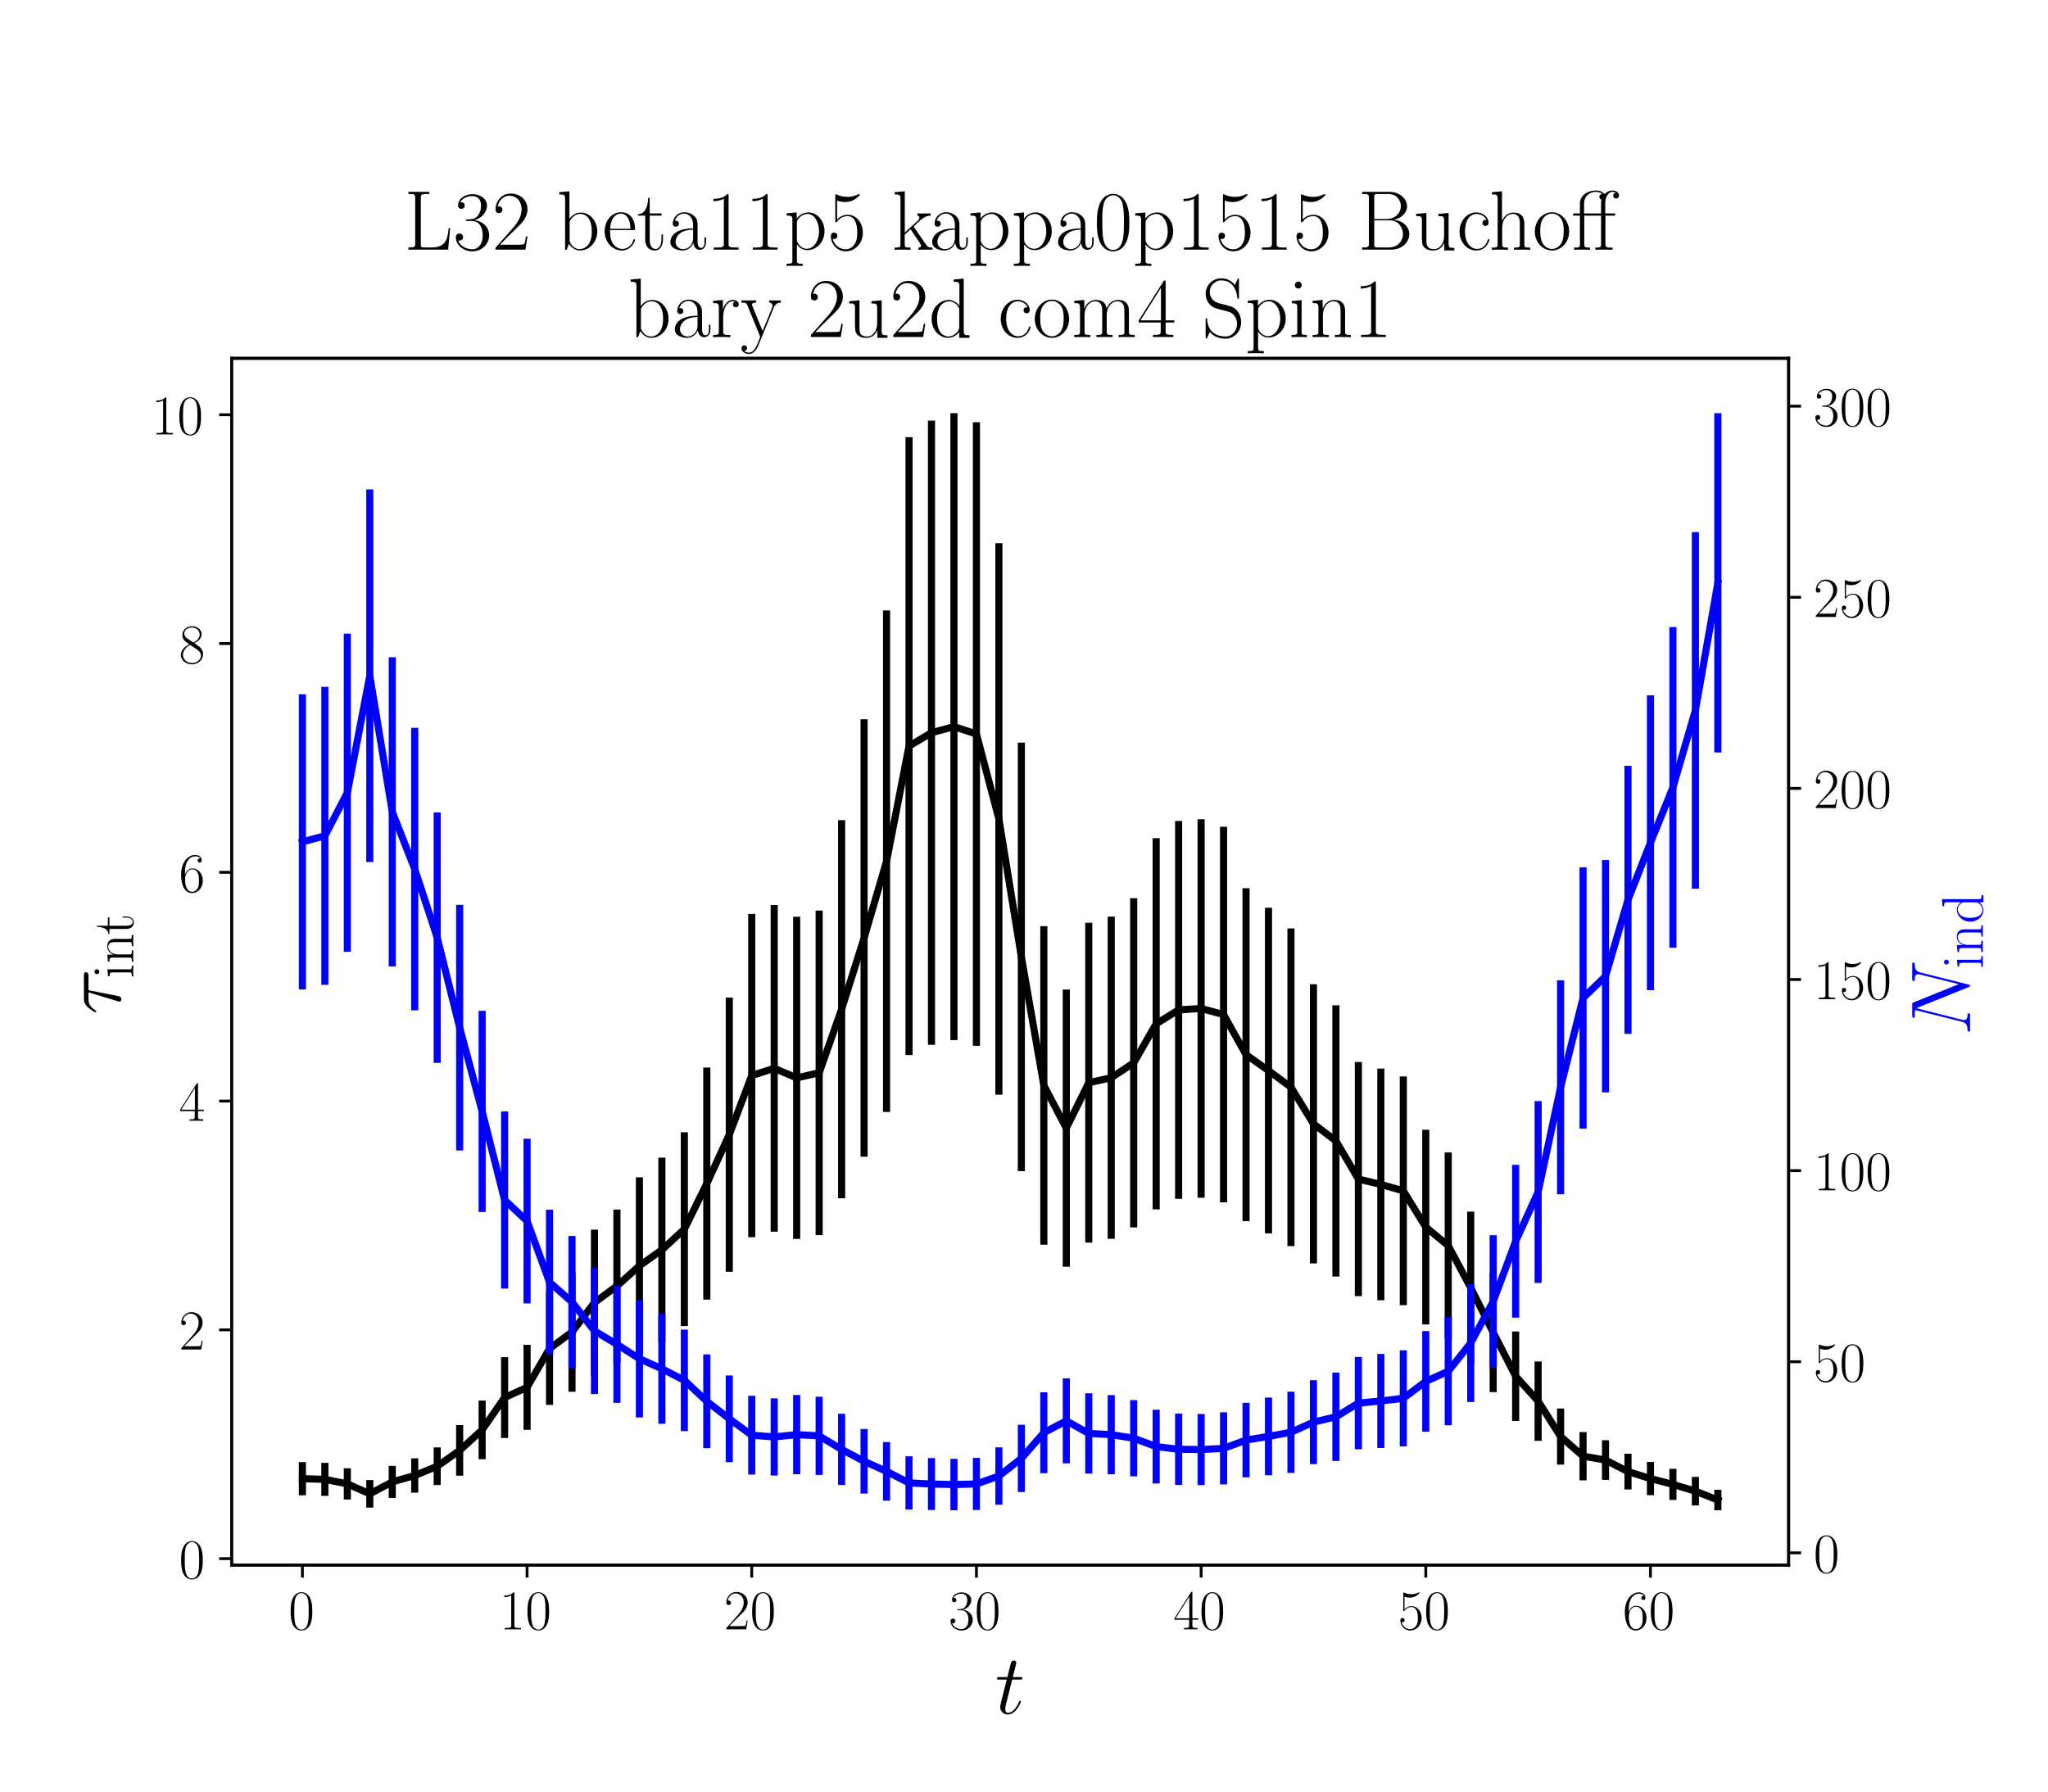 <?xml version="1.0" encoding="utf-8" standalone="no"?>
<!DOCTYPE svg PUBLIC "-//W3C//DTD SVG 1.1//EN"
  "http://www.w3.org/Graphics/SVG/1.1/DTD/svg11.dtd">
<!-- Created with matplotlib (https://matplotlib.org/) -->
<svg height="504pt" version="1.1" viewBox="0 0 576 504" width="576pt" xmlns="http://www.w3.org/2000/svg" xmlns:xlink="http://www.w3.org/1999/xlink">
 <defs>
  <style type="text/css">*{stroke-linecap:butt;stroke-linejoin:round;}</style>
 </defs>
 <g id="figure_1">
  <g id="patch_1">
   <path d="M 0 504 
L 576 504 
L 576 0 
L 0 0 
z
" style="fill:#ffffff;"/>
  </g>
  <g id="axes_1">
   <g id="patch_2">
    <path d="M 65.143 440.296 
L 503.053 440.296 
L 503.053 100.8 
L 65.143 100.8 
z
" style="fill:#ffffff;"/>
   </g>
   <g id="matplotlib.axis_1">
    <g id="xtick_1">
     <g id="line2d_1">
      <defs>
       <path d="M 0 0 
L 0 3.5 
" id="m084f9795d1" style="stroke:#000000;stroke-width:0.8;"/>
      </defs>
      <g>
       <use style="stroke:#000000;stroke-width:0.8;" x="85.048" xlink:href="#m084f9795d1" y="440.296"/>
      </g>
     </g>
     <g id="text_1">
      <!-- $\mathdefault{0}$ -->
      <g transform="translate(81.146 458.365)scale(0.16 -0.16)">
       <defs>
        <path d="M 42 31.641 
C 42 37.75 41.906 48.125 37.703 56.109 
C 34 63.109 28.094 65.594 22.906 65.594 
C 18.094 65.594 12 63.406 8.203 56.203 
C 4.203 48.719 3.797 39.438 3.797 31.641 
C 3.797 25.953 3.906 17.281 7 9.672 
C 11.297 -0.609 19 -2 22.906 -2 
C 27.5 -2 34.5 -0.109 38.594 9.375 
C 41.594 16.281 42 24.359 42 31.641 
z
M 22.906 -0.406 
C 16.5 -0.406 12.703 5.078 11.297 12.688 
C 10.203 18.562 10.203 27.156 10.203 32.75 
C 10.203 40.438 10.203 46.828 11.5 52.922 
C 13.406 61.391 19 64 22.906 64 
C 27 64 32.297 61.297 34.203 53.125 
C 35.5 47.438 35.594 40.734 35.594 32.75 
C 35.594 26.25 35.594 18.266 34.406 12.375 
C 32.297 1.484 26.406 -0.406 22.906 -0.406 
z
" id="CMR17-48"/>
       </defs>
       <use transform="scale(0.996)" xlink:href="#CMR17-48"/>
      </g>
     </g>
    </g>
    <g id="xtick_2">
     <g id="line2d_2">
      <g>
       <use style="stroke:#000000;stroke-width:0.8;" x="148.239" xlink:href="#m084f9795d1" y="440.296"/>
      </g>
     </g>
     <g id="text_2">
      <!-- $\mathdefault{10}$ -->
      <g transform="translate(140.435 458.365)scale(0.16 -0.16)">
       <defs>
        <path d="M 26.594 63.406 
C 26.594 65.5 26.5 65.5 25.094 65.5 
C 21.203 61.188 15.297 59.797 9.703 59.797 
C 9.406 59.797 8.906 59.797 8.797 59.5 
C 8.703 59.297 8.703 59.094 8.703 57 
C 11.797 57 17 57.594 21 59.984 
L 21 7.203 
C 21 3.688 20.797 2.5 12.203 2.5 
L 9.203 2.5 
L 9.203 0 
C 14 0 19 0 23.797 0 
C 28.594 0 33.594 0 38.406 0 
L 38.406 2.5 
L 35.406 2.5 
C 26.797 2.5 26.594 3.594 26.594 7.156 
z
" id="CMR17-49"/>
       </defs>
       <use transform="scale(0.996)" xlink:href="#CMR17-49"/>
       <use transform="translate(45.69 0)scale(0.996)" xlink:href="#CMR17-48"/>
      </g>
     </g>
    </g>
    <g id="xtick_3">
     <g id="line2d_3">
      <g>
       <use style="stroke:#000000;stroke-width:0.8;" x="211.429" xlink:href="#m084f9795d1" y="440.296"/>
      </g>
     </g>
     <g id="text_3">
      <!-- $\mathdefault{20}$ -->
      <g transform="translate(203.625 458.365)scale(0.16 -0.16)">
       <defs>
        <path d="M 41.703 15.453 
L 39.906 15.453 
C 38.906 8.375 38.094 7.172 37.703 6.562 
C 37.203 5.766 30 5.766 28.594 5.766 
L 9.406 5.766 
C 13 9.672 20 16.75 28.5 24.953 
C 34.594 30.734 41.703 37.531 41.703 47.422 
C 41.703 59.219 32.297 66 21.797 66 
C 10.797 66 4.094 56.312 4.094 47.344 
C 4.094 43.438 7 42.938 8.203 42.938 
C 9.203 42.938 12.203 43.547 12.203 47.031 
C 12.203 50.109 9.594 51 8.203 51 
C 7.594 51 7 50.906 6.594 50.703 
C 8.5 59.219 14.297 63.406 20.406 63.406 
C 29.094 63.406 34.797 56.516 34.797 47.422 
C 34.797 38.734 29.703 31.25 24 24.75 
L 4.094 2.281 
L 4.094 0 
L 39.297 0 
z
" id="CMR17-50"/>
       </defs>
       <use transform="scale(0.996)" xlink:href="#CMR17-50"/>
       <use transform="translate(45.69 0)scale(0.996)" xlink:href="#CMR17-48"/>
      </g>
     </g>
    </g>
    <g id="xtick_4">
     <g id="line2d_4">
      <g>
       <use style="stroke:#000000;stroke-width:0.8;" x="274.619" xlink:href="#m084f9795d1" y="440.296"/>
      </g>
     </g>
     <g id="text_4">
      <!-- $\mathdefault{30}$ -->
      <g transform="translate(266.815 458.365)scale(0.16 -0.16)">
       <defs>
        <path d="M 22.094 33.703 
C 31 33.703 34.906 25.969 34.906 17.031 
C 34.906 5 28.5 0.391 22.703 0.391 
C 17.406 0.391 8.797 3.031 6.094 10.828 
C 6.594 10.625 7.094 10.625 7.594 10.625 
C 10 10.625 11.797 12.219 11.797 14.812 
C 11.797 17.703 9.594 19 7.594 19 
C 5.906 19 3.297 18.203 3.297 14.469 
C 3.297 5.234 12.297 -2 22.906 -2 
C 34 -2 42.5 6.719 42.5 16.953 
C 42.5 26.672 34.5 33.703 25 34.797 
C 32.594 36.375 39.906 43.062 39.906 52.016 
C 39.906 59.688 32 65.297 23 65.297 
C 13.906 65.297 5.906 59.828 5.906 52.016 
C 5.906 48.594 8.5 48 9.797 48 
C 11.906 48 13.703 49.297 13.703 51.891 
C 13.703 54.469 11.906 55.766 9.797 55.766 
C 9.406 55.766 8.906 55.766 8.5 55.578 
C 11.406 61.859 19.297 63 22.797 63 
C 26.297 63 32.906 61.328 32.906 51.875 
C 32.906 49.109 32.5 44.188 29.094 39.844 
C 26.094 36 22.703 36 19.406 35.688 
C 18.906 35.688 16.594 35.453 16.203 35.453 
C 15.5 35.359 15.094 35.266 15.094 34.5 
C 15.094 33.797 15.203 33.703 17.203 33.703 
z
" id="CMR17-51"/>
       </defs>
       <use transform="scale(0.996)" xlink:href="#CMR17-51"/>
       <use transform="translate(45.69 0)scale(0.996)" xlink:href="#CMR17-48"/>
      </g>
     </g>
    </g>
    <g id="xtick_5">
     <g id="line2d_5">
      <g>
       <use style="stroke:#000000;stroke-width:0.8;" x="337.81" xlink:href="#m084f9795d1" y="440.296"/>
      </g>
     </g>
     <g id="text_5">
      <!-- $\mathdefault{40}$ -->
      <g transform="translate(330.006 458.365)scale(0.16 -0.16)">
       <defs>
        <path d="M 33.594 64.406 
C 33.594 66.5 33.5 66.5 31.703 66.5 
L 2 19.594 
L 2 17 
L 27.797 17 
L 27.797 7.141 
C 27.797 3.5 27.594 2.5 20.594 2.5 
L 18.703 2.5 
L 18.703 0 
C 21.906 0 27.297 0 30.703 0 
C 34.094 0 39.5 0 42.703 0 
L 42.703 2.5 
L 40.797 2.5 
C 33.797 2.5 33.594 3.5 33.594 7.141 
L 33.594 17 
L 43.797 17 
L 43.797 19.594 
L 33.594 19.594 
z
M 28.094 57.859 
L 28.094 19.594 
L 4 19.594 
z
" id="CMR17-52"/>
       </defs>
       <use transform="scale(0.996)" xlink:href="#CMR17-52"/>
       <use transform="translate(45.69 0)scale(0.996)" xlink:href="#CMR17-48"/>
      </g>
     </g>
    </g>
    <g id="xtick_6">
     <g id="line2d_6">
      <g>
       <use style="stroke:#000000;stroke-width:0.8;" x="401" xlink:href="#m084f9795d1" y="440.296"/>
      </g>
     </g>
     <g id="text_6">
      <!-- $\mathdefault{50}$ -->
      <g transform="translate(393.196 458.365)scale(0.16 -0.16)">
       <defs>
        <path d="M 11.406 57.688 
C 12.406 57.281 16.5 56 20.703 56 
C 30 56 35.094 61.109 38 64.062 
C 38 64.953 38 65.5 37.406 65.5 
C 37.297 65.5 37.094 65.5 36.297 65.047 
C 32.797 63.406 28.703 62.078 23.703 62.078 
C 20.703 62.078 16.203 62.484 11.297 64.672 
C 10.203 65.172 10 65.172 9.906 65.172 
C 9.406 65.172 9.297 65.062 9.297 63.078 
L 9.297 34.422 
C 9.297 32.641 9.297 32.141 10.297 32.141 
C 10.797 32.141 11 32.344 11.5 33.031 
C 14.703 37.516 19.094 39.406 24.094 39.406 
C 27.594 39.406 35.094 37.219 35.094 20.141 
C 35.094 16.953 35.094 11.172 32.094 6.578 
C 29.594 2.484 25.703 0.391 21.406 0.391 
C 14.797 0.391 8.094 5 6.297 12.719 
C 6.703 12.609 7.5 12.422 7.906 12.422 
C 9.203 12.422 11.703 13.125 11.703 16.219 
C 11.703 18.906 9.797 20 7.906 20 
C 5.594 20 4.094 18.594 4.094 15.797 
C 4.094 7.094 11 -2 21.594 -2 
C 31.906 -2 41.703 6.875 41.703 19.75 
C 41.703 31.719 33.906 41 24.203 41 
C 19.094 41 14.797 39.109 11.406 35.531 
z
" id="CMR17-53"/>
       </defs>
       <use transform="scale(0.996)" xlink:href="#CMR17-53"/>
       <use transform="translate(45.69 0)scale(0.996)" xlink:href="#CMR17-48"/>
      </g>
     </g>
    </g>
    <g id="xtick_7">
     <g id="line2d_7">
      <g>
       <use style="stroke:#000000;stroke-width:0.8;" x="464.191" xlink:href="#m084f9795d1" y="440.296"/>
      </g>
     </g>
     <g id="text_7">
      <!-- $\mathdefault{60}$ -->
      <g transform="translate(456.387 458.365)scale(0.16 -0.16)">
       <defs>
        <path d="M 10.594 34 
C 10.594 57.656 21.797 63 28.297 63 
C 30.406 63 35.5 62.641 37.5 59 
C 35.906 59 32.906 59 32.906 55.516 
C 32.906 52.828 35.094 51.922 36.5 51.922 
C 37.406 51.922 40.094 52.312 40.094 55.625 
C 40.094 61.781 35.094 65.297 28.203 65.297 
C 16.297 65.297 3.797 52.969 3.797 31 
C 3.797 3.953 15.094 -2 23.094 -2 
C 32.797 -2 42 6.672 42 20.047 
C 42 32.516 33.906 41.594 23.703 41.594 
C 17.594 41.594 13.094 37.609 10.594 30.625 
z
M 23.094 0.391 
C 10.797 0.391 10.797 18.75 10.797 22.438 
C 10.797 29.625 14.203 40 23.5 40 
C 25.203 40 30.094 40 33.406 33.125 
C 35.203 29.219 35.203 25.141 35.203 20.141 
C 35.203 14.75 35.203 10.781 33.094 6.781 
C 30.906 2.672 27.703 0.391 23.094 0.391 
z
" id="CMR17-54"/>
       </defs>
       <use transform="scale(0.996)" xlink:href="#CMR17-54"/>
       <use transform="translate(45.69 0)scale(0.996)" xlink:href="#CMR17-48"/>
      </g>
     </g>
    </g>
    <g id="text_8">
     <!-- $t$ -->
     <g transform="translate(279.871 482.069)scale(0.24 -0.24)">
      <defs>
       <path d="M 20.094 40.094 
L 29.297 40.094 
C 31.203 40.094 32.203 40.094 32.203 41.891 
C 32.203 43 31.594 43 29.594 43 
L 20.797 43 
L 24.5 57.688 
C 24.906 59.078 24.906 59.281 24.906 60 
C 24.906 61.609 23.594 62.5 22.297 62.5 
C 21.5 62.5 19.203 62.203 18.406 58.984 
L 14.5 43 
L 5.094 43 
C 3.094 43 2.203 43 2.203 41.094 
C 2.203 40.094 2.906 40.094 4.797 40.094 
L 13.703 40.094 
L 7.094 13.766 
C 6.297 10.281 6 9.281 6 7.984 
C 6 3.297 9.297 -1 14.906 -1 
C 25 -1 30.406 13.562 30.406 14.25 
C 30.406 14.859 30 15.156 29.406 15.156 
C 29.203 15.156 28.797 15.156 28.594 14.75 
C 28.5 14.656 28.406 14.547 27.703 12.953 
C 25.594 7.984 21 1 15.203 1 
C 12.203 1 12 3.5 12 5.688 
C 12 5.781 12 7.688 12.297 8.875 
z
" id="CMMI12-116"/>
      </defs>
      <use transform="scale(0.996)" xlink:href="#CMMI12-116"/>
     </g>
    </g>
   </g>
   <g id="matplotlib.axis_2">
    <g id="ytick_1">
     <g id="line2d_8">
      <defs>
       <path d="M 0 0 
L -3.5 0 
" id="m1b4d05c6b7" style="stroke:#000000;stroke-width:0.8;"/>
      </defs>
      <g>
       <use style="stroke:#000000;stroke-width:0.8;" x="65.143" xlink:href="#m1b4d05c6b7" y="438.465"/>
      </g>
     </g>
     <g id="text_9">
      <!-- $\mathdefault{0}$ -->
      <g transform="translate(50.339 444)scale(0.16 -0.16)">
       <use transform="scale(0.996)" xlink:href="#CMR17-48"/>
      </g>
     </g>
    </g>
    <g id="ytick_2">
     <g id="line2d_9">
      <g>
       <use style="stroke:#000000;stroke-width:0.8;" x="65.143" xlink:href="#m1b4d05c6b7" y="374.107"/>
      </g>
     </g>
     <g id="text_10">
      <!-- $\mathdefault{2}$ -->
      <g transform="translate(50.339 379.642)scale(0.16 -0.16)">
       <use transform="scale(0.996)" xlink:href="#CMR17-50"/>
      </g>
     </g>
    </g>
    <g id="ytick_3">
     <g id="line2d_10">
      <g>
       <use style="stroke:#000000;stroke-width:0.8;" x="65.143" xlink:href="#m1b4d05c6b7" y="309.749"/>
      </g>
     </g>
     <g id="text_11">
      <!-- $\mathdefault{4}$ -->
      <g transform="translate(50.339 315.284)scale(0.16 -0.16)">
       <use transform="scale(0.996)" xlink:href="#CMR17-52"/>
      </g>
     </g>
    </g>
    <g id="ytick_4">
     <g id="line2d_11">
      <g>
       <use style="stroke:#000000;stroke-width:0.8;" x="65.143" xlink:href="#m1b4d05c6b7" y="245.391"/>
      </g>
     </g>
     <g id="text_12">
      <!-- $\mathdefault{6}$ -->
      <g transform="translate(50.339 250.926)scale(0.16 -0.16)">
       <use transform="scale(0.996)" xlink:href="#CMR17-54"/>
      </g>
     </g>
    </g>
    <g id="ytick_5">
     <g id="line2d_12">
      <g>
       <use style="stroke:#000000;stroke-width:0.8;" x="65.143" xlink:href="#m1b4d05c6b7" y="181.033"/>
      </g>
     </g>
     <g id="text_13">
      <!-- $\mathdefault{8}$ -->
      <g transform="translate(50.339 186.568)scale(0.16 -0.16)">
       <defs>
        <path d="M 27.203 35.375 
C 33.5 38.547 39.906 43.328 39.906 50.984 
C 39.906 60.016 31.094 65.297 23 65.297 
C 13.906 65.297 5.906 58.734 5.906 49.688 
C 5.906 47.203 6.5 42.922 10.406 39.141 
C 11.406 38.156 15.594 35.172 18.297 33.281 
C 13.797 30.984 3.297 25.531 3.297 14.594 
C 3.297 4.359 13.094 -2 22.797 -2 
C 33.5 -2 42.5 5.656 42.5 15.781 
C 42.5 24.844 36.406 29.016 32.406 31.703 
z
M 14.094 44.094 
C 13.297 44.594 9.297 47.672 9.297 52.359 
C 9.297 58.422 15.594 63 22.797 63 
C 30.703 63 36.5 57.438 36.5 50.969 
C 36.5 41.703 26.094 36.422 25.594 36.422 
C 25.5 36.422 25.406 36.422 24.594 37.031 
z
M 32.5 23.734 
C 34 22.641 38.797 19.375 38.797 13.297 
C 38.797 5.953 31.406 0.391 23 0.391 
C 13.906 0.391 7 6.844 7 14.688 
C 7 22.547 13.094 29.094 20 32.188 
z
" id="CMR17-56"/>
       </defs>
       <use transform="scale(0.996)" xlink:href="#CMR17-56"/>
      </g>
     </g>
    </g>
    <g id="ytick_6">
     <g id="line2d_13">
      <g>
       <use style="stroke:#000000;stroke-width:0.8;" x="65.143" xlink:href="#m1b4d05c6b7" y="116.675"/>
      </g>
     </g>
     <g id="text_14">
      <!-- $\mathdefault{10}$ -->
      <g transform="translate(42.535 122.209)scale(0.16 -0.16)">
       <use transform="scale(0.996)" xlink:href="#CMR17-49"/>
       <use transform="translate(45.69 0)scale(0.996)" xlink:href="#CMR17-48"/>
      </g>
     </g>
    </g>
    <g id="text_15">
     <!-- $\tau_{\rm int}$ -->
     <g transform="translate(33.884 285.419)rotate(-90)scale(0.24 -0.24)">
      <defs>
       <path d="M 28.703 37.625 
L 45.297 37.625 
C 46.594 37.625 49.906 37.625 49.906 40.812 
C 49.906 43 48 43 46.203 43 
L 18.703 43 
C 16.406 43 13 43 8.406 38.125 
C 5.797 35.234 2.594 29.953 2.594 29.359 
C 2.594 28.766 3.094 28.562 3.703 28.562 
C 4.406 28.562 4.5 28.859 5 29.453 
C 10.203 37.625 15.406 37.625 17.906 37.625 
L 26.203 37.625 
L 15.797 3.484 
C 15.297 1.984 15.297 1.781 15.297 1.484 
C 15.297 0.391 16 -1 18 -1 
C 21.094 -1 21.594 1.688 21.906 3.172 
z
" id="CMMI12-28"/>
       <path d="M 15.5 61.078 
C 15.5 63.266 13.703 65.156 11.406 65.156 
C 9.203 65.156 7.297 63.375 7.297 61.078 
C 7.297 58.891 9.094 57 11.406 57 
C 13.594 57 15.5 58.797 15.5 61.078 
z
M 3.797 42.281 
L 3.797 39.703 
C 9.406 39.703 10.203 39.094 10.203 34.328 
L 10.203 6.672 
C 10.203 2.875 9.797 2.391 3.406 2.391 
L 3.406 -0.203 
C 5.797 0 10.094 0 12.594 0 
C 15 0 19.094 0 21.406 -0.203 
L 21.406 2.391 
C 15.5 2.391 15.297 2.984 15.297 6.562 
L 15.297 43.375 
z
" id="CMR17-105"/>
       <path d="M 41.5 30.203 
C 41.5 35.297 40.5 43.594 28.703 43.594 
C 20.797 43.594 16.703 37.5 15.203 33.5 
L 15.094 33.5 
L 15.094 43.594 
L 3.297 42.5 
L 3.297 39.906 
C 9.203 39.906 10.094 39.297 10.094 34.5 
L 10.094 6.688 
C 10.094 2.875 9.703 2.391 3.297 2.391 
L 3.297 -0.203 
C 5.703 0 10.094 0 12.703 0 
C 15.297 0 19.797 0 22.203 -0.203 
L 22.203 2.391 
C 15.797 2.391 15.406 2.781 15.406 6.688 
L 15.406 25.906 
C 15.406 35.109 21 42 28 42 
C 35.406 42 36.203 35.406 36.203 30.594 
L 36.203 6.688 
C 36.203 2.875 35.797 2.391 29.406 2.391 
L 29.406 -0.203 
C 31.797 0 36.203 0 38.797 0 
C 41.406 0 45.906 0 48.297 -0.203 
L 48.297 2.391 
C 41.906 2.391 41.5 2.781 41.5 6.688 
z
" id="CMR17-110"/>
       <path d="M 15.094 40 
L 29.094 40 
L 29.094 42.578 
L 15.094 42.578 
L 15.094 61 
L 13.297 61 
C 13.094 50.703 9.594 41.688 1.094 41.688 
L 1.094 40 
L 9.797 40 
L 9.797 12.047 
C 9.797 10.156 9.797 -1 21.406 -1 
C 27.297 -1 30.703 4.781 30.703 12.141 
L 30.703 17.812 
L 28.906 17.812 
L 28.906 12.234 
C 28.906 5.375 26.203 0.797 22 0.797 
C 19.094 0.797 15.094 2.781 15.094 11.844 
z
" id="CMR17-116"/>
      </defs>
      <use transform="scale(0.996)" xlink:href="#CMMI12-28"/>
      <use transform="translate(42.364 -14.944)scale(0.697)" xlink:href="#CMR17-105"/>
      <use transform="translate(59.773 -14.944)scale(0.697)" xlink:href="#CMR17-110"/>
      <use transform="translate(93.578 -14.944)scale(0.697)" xlink:href="#CMR17-116"/>
     </g>
    </g>
   </g>
   <g id="LineCollection_1">
    <path clip-path="url(#p28fb437fcd)" d="M 85.048 420.644 
L 85.048 411.307 
" style="fill:none;stroke:#000000;stroke-width:2;"/>
    <path clip-path="url(#p28fb437fcd)" d="M 91.367 420.799 
L 91.367 411.53 
" style="fill:none;stroke:#000000;stroke-width:2;"/>
    <path clip-path="url(#p28fb437fcd)" d="M 97.686 421.832 
L 97.686 413.028 
" style="fill:none;stroke:#000000;stroke-width:2;"/>
    <path clip-path="url(#p28fb437fcd)" d="M 104.005 424.109 
L 104.005 416.363 
" style="fill:none;stroke:#000000;stroke-width:2;"/>
    <path clip-path="url(#p28fb437fcd)" d="M 110.324 421.389 
L 110.324 412.385 
" style="fill:none;stroke:#000000;stroke-width:2;"/>
    <path clip-path="url(#p28fb437fcd)" d="M 116.643 419.911 
L 116.643 410.25 
" style="fill:none;stroke:#000000;stroke-width:2;"/>
    <path clip-path="url(#p28fb437fcd)" d="M 122.962 417.765 
L 122.962 407.185 
" style="fill:none;stroke:#000000;stroke-width:2;"/>
    <path clip-path="url(#p28fb437fcd)" d="M 129.281 415.139 
L 129.281 400.901 
" style="fill:none;stroke:#000000;stroke-width:2;"/>
    <path clip-path="url(#p28fb437fcd)" d="M 135.6 410.497 
L 135.6 393.992 
" style="fill:none;stroke:#000000;stroke-width:2;"/>
    <path clip-path="url(#p28fb437fcd)" d="M 141.92 404.523 
L 141.92 381.785 
" style="fill:none;stroke:#000000;stroke-width:2;"/>
    <path clip-path="url(#p28fb437fcd)" d="M 148.239 402.231 
L 148.239 378.314 
" style="fill:none;stroke:#000000;stroke-width:2;"/>
    <path clip-path="url(#p28fb437fcd)" d="M 154.558 395.208 
L 154.558 363.554 
" style="fill:none;stroke:#000000;stroke-width:2;"/>
    <path clip-path="url(#p28fb437fcd)" d="M 160.877 391.518 
L 160.877 357.897 
" style="fill:none;stroke:#000000;stroke-width:2;"/>
    <path clip-path="url(#p28fb437fcd)" d="M 167.196 386.917 
L 167.196 345.923 
" style="fill:none;stroke:#000000;stroke-width:2;"/>
    <path clip-path="url(#p28fb437fcd)" d="M 173.515 383.296 
L 173.515 340.265 
" style="fill:none;stroke:#000000;stroke-width:2;"/>
    <path clip-path="url(#p28fb437fcd)" d="M 179.834 380.992 
L 179.834 331.188 
" style="fill:none;stroke:#000000;stroke-width:2;"/>
    <path clip-path="url(#p28fb437fcd)" d="M 186.153 377.552 
L 186.153 325.655 
" style="fill:none;stroke:#000000;stroke-width:2;"/>
    <path clip-path="url(#p28fb437fcd)" d="M 192.472 373.027 
L 192.472 318.518 
" style="fill:none;stroke:#000000;stroke-width:2;"/>
    <path clip-path="url(#p28fb437fcd)" d="M 198.791 365.597 
L 198.791 300.313 
" style="fill:none;stroke:#000000;stroke-width:2;"/>
    <path clip-path="url(#p28fb437fcd)" d="M 205.11 357.76 
L 205.11 280.647 
" style="fill:none;stroke:#000000;stroke-width:2;"/>
    <path clip-path="url(#p28fb437fcd)" d="M 211.429 348.035 
L 211.429 257.093 
" style="fill:none;stroke:#000000;stroke-width:2;"/>
    <path clip-path="url(#p28fb437fcd)" d="M 217.748 346.492 
L 217.748 254.598 
" style="fill:none;stroke:#000000;stroke-width:2;"/>
    <path clip-path="url(#p28fb437fcd)" d="M 224.067 348.532 
L 224.067 257.901 
" style="fill:none;stroke:#000000;stroke-width:2;"/>
    <path clip-path="url(#p28fb437fcd)" d="M 230.386 347.456 
L 230.386 256.155 
" style="fill:none;stroke:#000000;stroke-width:2;"/>
    <path clip-path="url(#p28fb437fcd)" d="M 236.705 337.094 
L 236.705 230.723 
" style="fill:none;stroke:#000000;stroke-width:2;"/>
    <path clip-path="url(#p28fb437fcd)" d="M 243.024 325.403 
L 243.024 202.33 
" style="fill:none;stroke:#000000;stroke-width:2;"/>
    <path clip-path="url(#p28fb437fcd)" d="M 249.343 312.812 
L 249.343 171.728 
" style="fill:none;stroke:#000000;stroke-width:2;"/>
    <path clip-path="url(#p28fb437fcd)" d="M 255.662 296.796 
L 255.662 122.977 
" style="fill:none;stroke:#000000;stroke-width:2;"/>
    <path clip-path="url(#p28fb437fcd)" d="M 261.981 293.912 
L 261.981 118.335 
" style="fill:none;stroke:#000000;stroke-width:2;"/>
    <path clip-path="url(#p28fb437fcd)" d="M 268.3 292.594 
L 268.3 116.232 
" style="fill:none;stroke:#000000;stroke-width:2;"/>
    <path clip-path="url(#p28fb437fcd)" d="M 274.619 294.186 
L 274.619 118.773 
" style="fill:none;stroke:#000000;stroke-width:2;"/>
    <path clip-path="url(#p28fb437fcd)" d="M 280.938 307.957 
L 280.938 152.812 
" style="fill:none;stroke:#000000;stroke-width:2;"/>
    <path clip-path="url(#p28fb437fcd)" d="M 287.258 329.457 
L 287.258 208.919 
" style="fill:none;stroke:#000000;stroke-width:2;"/>
    <path clip-path="url(#p28fb437fcd)" d="M 293.577 350.154 
L 293.577 260.548 
" style="fill:none;stroke:#000000;stroke-width:2;"/>
    <path clip-path="url(#p28fb437fcd)" d="M 299.896 356.346 
L 299.896 278.37 
" style="fill:none;stroke:#000000;stroke-width:2;"/>
    <path clip-path="url(#p28fb437fcd)" d="M 306.215 349.569 
L 306.215 259.591 
" style="fill:none;stroke:#000000;stroke-width:2;"/>
    <path clip-path="url(#p28fb437fcd)" d="M 312.534 348.511 
L 312.534 257.866 
" style="fill:none;stroke:#000000;stroke-width:2;"/>
    <path clip-path="url(#p28fb437fcd)" d="M 318.853 345.297 
L 318.853 252.676 
" style="fill:none;stroke:#000000;stroke-width:2;"/>
    <path clip-path="url(#p28fb437fcd)" d="M 325.172 340.203 
L 325.172 235.796 
" style="fill:none;stroke:#000000;stroke-width:2;"/>
    <path clip-path="url(#p28fb437fcd)" d="M 331.491 337.24 
L 331.491 230.96 
" style="fill:none;stroke:#000000;stroke-width:2;"/>
    <path clip-path="url(#p28fb437fcd)" d="M 337.81 336.933 
L 337.81 230.463 
" style="fill:none;stroke:#000000;stroke-width:2;"/>
    <path clip-path="url(#p28fb437fcd)" d="M 344.129 338.237 
L 344.129 232.581 
" style="fill:none;stroke:#000000;stroke-width:2;"/>
    <path clip-path="url(#p28fb437fcd)" d="M 350.448 343.535 
L 350.448 249.864 
" style="fill:none;stroke:#000000;stroke-width:2;"/>
    <path clip-path="url(#p28fb437fcd)" d="M 356.767 346.969 
L 356.767 255.368 
" style="fill:none;stroke:#000000;stroke-width:2;"/>
    <path clip-path="url(#p28fb437fcd)" d="M 363.086 350.542 
L 363.086 261.185 
" style="fill:none;stroke:#000000;stroke-width:2;"/>
    <path clip-path="url(#p28fb437fcd)" d="M 369.405 355.411 
L 369.405 276.874 
" style="fill:none;stroke:#000000;stroke-width:2;"/>
    <path clip-path="url(#p28fb437fcd)" d="M 375.724 359.095 
L 375.724 282.809 
" style="fill:none;stroke:#000000;stroke-width:2;"/>
    <path clip-path="url(#p28fb437fcd)" d="M 382.043 364.612 
L 382.043 298.75 
" style="fill:none;stroke:#000000;stroke-width:2;"/>
    <path clip-path="url(#p28fb437fcd)" d="M 388.362 365.786 
L 388.362 300.614 
" style="fill:none;stroke:#000000;stroke-width:2;"/>
    <path clip-path="url(#p28fb437fcd)" d="M 394.681 367.172 
L 394.681 302.827 
" style="fill:none;stroke:#000000;stroke-width:2;"/>
    <path clip-path="url(#p28fb437fcd)" d="M 401 372.585 
L 401 317.83 
" style="fill:none;stroke:#000000;stroke-width:2;"/>
    <path clip-path="url(#p28fb437fcd)" d="M 407.319 376.643 
L 407.319 324.209 
" style="fill:none;stroke:#000000;stroke-width:2;"/>
    <path clip-path="url(#p28fb437fcd)" d="M 413.638 383.679 
L 413.638 340.858 
" style="fill:none;stroke:#000000;stroke-width:2;"/>
    <path clip-path="url(#p28fb437fcd)" d="M 419.957 391.626 
L 419.957 358.061 
" style="fill:none;stroke:#000000;stroke-width:2;"/>
    <path clip-path="url(#p28fb437fcd)" d="M 426.276 399.729 
L 426.276 374.573 
" style="fill:none;stroke:#000000;stroke-width:2;"/>
    <path clip-path="url(#p28fb437fcd)" d="M 432.596 405.316 
L 432.596 382.997 
" style="fill:none;stroke:#000000;stroke-width:2;"/>
    <path clip-path="url(#p28fb437fcd)" d="M 438.915 412.014 
L 438.915 396.228 
" style="fill:none;stroke:#000000;stroke-width:2;"/>
    <path clip-path="url(#p28fb437fcd)" d="M 445.234 416.433 
L 445.234 402.86 
" style="fill:none;stroke:#000000;stroke-width:2;"/>
    <path clip-path="url(#p28fb437fcd)" d="M 451.553 416.323 
L 451.553 405.15 
" style="fill:none;stroke:#000000;stroke-width:2;"/>
    <path clip-path="url(#p28fb437fcd)" d="M 457.872 419.006 
L 457.872 408.954 
" style="fill:none;stroke:#000000;stroke-width:2;"/>
    <path clip-path="url(#p28fb437fcd)" d="M 464.191 420.622 
L 464.191 411.275 
" style="fill:none;stroke:#000000;stroke-width:2;"/>
    <path clip-path="url(#p28fb437fcd)" d="M 470.51 421.951 
L 470.51 413.202 
" style="fill:none;stroke:#000000;stroke-width:2;"/>
    <path clip-path="url(#p28fb437fcd)" d="M 476.829 423.501 
L 476.829 415.469 
" style="fill:none;stroke:#000000;stroke-width:2;"/>
    <path clip-path="url(#p28fb437fcd)" d="M 483.148 424.864 
L 483.148 419.099 
" style="fill:none;stroke:#000000;stroke-width:2;"/>
   </g>
   <g id="line2d_14">
    <path clip-path="url(#p28fb437fcd)" d="M 85.048 415.976 
L 91.367 416.165 
L 97.686 417.43 
L 104.005 420.236 
L 110.324 416.887 
L 116.643 415.08 
L 122.962 412.475 
L 129.281 408.02 
L 135.6 402.244 
L 141.92 393.154 
L 148.239 390.273 
L 154.558 379.381 
L 160.877 374.707 
L 167.196 366.42 
L 173.515 361.781 
L 179.834 356.09 
L 186.153 351.604 
L 192.472 345.772 
L 198.791 332.955 
L 205.11 319.203 
L 211.429 302.564 
L 217.748 300.545 
L 224.067 303.217 
L 230.386 301.805 
L 236.705 283.909 
L 243.024 263.867 
L 249.343 242.27 
L 255.662 209.886 
L 261.981 206.124 
L 268.3 204.413 
L 274.619 206.48 
L 280.938 230.384 
L 287.258 269.188 
L 293.577 305.351 
L 299.896 317.358 
L 306.215 304.58 
L 312.534 303.188 
L 318.853 298.987 
L 325.172 287.999 
L 331.491 284.1 
L 337.81 283.698 
L 344.129 285.409 
L 350.448 296.699 
L 356.767 301.168 
L 363.086 305.864 
L 369.405 316.142 
L 375.724 320.952 
L 382.043 331.681 
L 388.362 333.2 
L 394.681 335 
L 401 345.207 
L 407.319 350.426 
L 413.638 362.269 
L 419.957 374.844 
L 426.276 387.151 
L 432.596 394.156 
L 438.915 404.121 
L 445.234 409.647 
L 451.553 410.737 
L 457.872 413.98 
L 464.191 415.949 
L 470.51 417.577 
L 476.829 419.485 
L 483.148 421.982 
" style="fill:none;stroke:#000000;stroke-linecap:square;stroke-width:2;"/>
   </g>
   <g id="patch_3">
    <path d="M 65.143 440.296 
L 65.143 100.8 
" style="fill:none;stroke:#000000;stroke-linecap:square;stroke-linejoin:miter;stroke-width:0.8;"/>
   </g>
   <g id="patch_4">
    <path d="M 503.053 440.296 
L 503.053 100.8 
" style="fill:none;stroke:#000000;stroke-linecap:square;stroke-linejoin:miter;stroke-width:0.8;"/>
   </g>
   <g id="patch_5">
    <path d="M 65.143 440.296 
L 503.053 440.296 
" style="fill:none;stroke:#000000;stroke-linecap:square;stroke-linejoin:miter;stroke-width:0.8;"/>
   </g>
   <g id="patch_6">
    <path d="M 65.143 100.8 
L 503.053 100.8 
" style="fill:none;stroke:#000000;stroke-linecap:square;stroke-linejoin:miter;stroke-width:0.8;"/>
   </g>
  </g>
  <g id="axes_2">
   <g id="matplotlib.axis_3">
    <g id="ytick_7">
     <g id="line2d_15">
      <defs>
       <path d="M 0 0 
L 3.5 0 
" id="mc68618accb" style="stroke:#000000;stroke-width:0.8;"/>
      </defs>
      <g>
       <use style="stroke:#000000;stroke-width:0.8;" x="503.053" xlink:href="#mc68618accb" y="436.842"/>
      </g>
     </g>
     <g id="text_16">
      <!-- $\mathdefault{0}$ -->
      <g transform="translate(510.053 442.377)scale(0.16 -0.16)">
       <use transform="scale(0.996)" xlink:href="#CMR17-48"/>
      </g>
     </g>
    </g>
    <g id="ytick_8">
     <g id="line2d_16">
      <g>
       <use style="stroke:#000000;stroke-width:0.8;" x="503.053" xlink:href="#mc68618accb" y="383.078"/>
      </g>
     </g>
     <g id="text_17">
      <!-- $\mathdefault{50}$ -->
      <g transform="translate(510.053 388.613)scale(0.16 -0.16)">
       <use transform="scale(0.996)" xlink:href="#CMR17-53"/>
       <use transform="translate(45.69 0)scale(0.996)" xlink:href="#CMR17-48"/>
      </g>
     </g>
    </g>
    <g id="ytick_9">
     <g id="line2d_17">
      <g>
       <use style="stroke:#000000;stroke-width:0.8;" x="503.053" xlink:href="#mc68618accb" y="329.313"/>
      </g>
     </g>
     <g id="text_18">
      <!-- $\mathdefault{100}$ -->
      <g transform="translate(510.053 334.848)scale(0.16 -0.16)">
       <use transform="scale(0.996)" xlink:href="#CMR17-49"/>
       <use transform="translate(45.69 0)scale(0.996)" xlink:href="#CMR17-48"/>
       <use transform="translate(91.381 0)scale(0.996)" xlink:href="#CMR17-48"/>
      </g>
     </g>
    </g>
    <g id="ytick_10">
     <g id="line2d_18">
      <g>
       <use style="stroke:#000000;stroke-width:0.8;" x="503.053" xlink:href="#mc68618accb" y="275.549"/>
      </g>
     </g>
     <g id="text_19">
      <!-- $\mathdefault{150}$ -->
      <g transform="translate(510.053 281.084)scale(0.16 -0.16)">
       <use transform="scale(0.996)" xlink:href="#CMR17-49"/>
       <use transform="translate(45.69 0)scale(0.996)" xlink:href="#CMR17-53"/>
       <use transform="translate(91.381 0)scale(0.996)" xlink:href="#CMR17-48"/>
      </g>
     </g>
    </g>
    <g id="ytick_11">
     <g id="line2d_19">
      <g>
       <use style="stroke:#000000;stroke-width:0.8;" x="503.053" xlink:href="#mc68618accb" y="221.785"/>
      </g>
     </g>
     <g id="text_20">
      <!-- $\mathdefault{200}$ -->
      <g transform="translate(510.053 227.319)scale(0.16 -0.16)">
       <use transform="scale(0.996)" xlink:href="#CMR17-50"/>
       <use transform="translate(45.69 0)scale(0.996)" xlink:href="#CMR17-48"/>
       <use transform="translate(91.381 0)scale(0.996)" xlink:href="#CMR17-48"/>
      </g>
     </g>
    </g>
    <g id="ytick_12">
     <g id="line2d_20">
      <g>
       <use style="stroke:#000000;stroke-width:0.8;" x="503.053" xlink:href="#mc68618accb" y="168.02"/>
      </g>
     </g>
     <g id="text_21">
      <!-- $\mathdefault{250}$ -->
      <g transform="translate(510.053 173.555)scale(0.16 -0.16)">
       <use transform="scale(0.996)" xlink:href="#CMR17-50"/>
       <use transform="translate(45.69 0)scale(0.996)" xlink:href="#CMR17-53"/>
       <use transform="translate(91.381 0)scale(0.996)" xlink:href="#CMR17-48"/>
      </g>
     </g>
    </g>
    <g id="ytick_13">
     <g id="line2d_21">
      <g>
       <use style="stroke:#000000;stroke-width:0.8;" x="503.053" xlink:href="#mc68618accb" y="114.256"/>
      </g>
     </g>
     <g id="text_22">
      <!-- $\mathdefault{300}$ -->
      <g transform="translate(510.053 119.791)scale(0.16 -0.16)">
       <use transform="scale(0.996)" xlink:href="#CMR17-51"/>
       <use transform="translate(45.69 0)scale(0.996)" xlink:href="#CMR17-48"/>
       <use transform="translate(91.381 0)scale(0.996)" xlink:href="#CMR17-48"/>
      </g>
     </g>
    </g>
    <g id="text_23">
     <!-- $N_{\rm ind}$ -->
     <g style="fill:#0000ff;" transform="translate(554.069 291.302)rotate(-90)scale(0.24 -0.24)">
      <defs>
       <path d="M 74 57.781 
C 75.094 62.094 76.703 65.094 84.297 65.094 
C 84.594 65.094 85.797 65.094 85.797 66.859 
C 85.797 68 84.906 68 84.5 68 
C 82.5 68 77.406 68 75.406 68 
L 70.594 68 
C 69.203 68 67.406 68 66 68 
C 65.406 68 64.203 68 64.203 66.094 
C 64.203 65.094 65 65.094 65.703 65.094 
C 71.703 65.094 72.094 62.797 72.094 60.984 
C 72.094 60.094 72 59.781 71.703 58.391 
L 60.406 13.281 
L 39 66.391 
C 38.297 68 38.203 68 36 68 
L 23.797 68 
C 21.797 68 20.906 68 20.906 66.094 
C 20.906 65.094 21.594 65.094 23.5 65.094 
C 24 65.094 29.906 65.094 29.906 64.297 
C 29.906 64.094 29.703 63.297 29.594 63 
L 16.297 9.922 
C 15.094 5 12.703 2.906 6.094 2.906 
C 5.594 2.906 4.594 2.906 4.594 1.047 
C 4.594 0 5.594 0 5.906 0 
C 7.906 0 13 0 15 0 
L 19.797 0 
C 21.203 0 22.906 0 24.297 0 
C 25 0 26.094 0 26.094 1.906 
C 26.094 2.812 25.094 2.906 24.703 2.906 
C 21.406 2.906 18.203 3.5 18.203 7.094 
C 18.203 7.891 18.406 8.781 18.594 9.578 
L 32.094 63 
C 32.703 62 32.703 61.812 33.094 60.906 
L 56.906 1.797 
C 57.406 0.594 57.594 0 58.5 0 
C 59.5 0 59.594 0.297 60 2 
z
" id="CMMI12-78"/>
       <path d="M 29.203 67.594 
L 29.203 65 
C 35.094 65 36 64.406 36 59.688 
L 36 36.641 
C 35.594 37.141 31.5 43.594 23.406 43.594 
C 13.203 43.594 3.297 34.5 3.297 21.312 
C 3.297 8.203 12.594 -1 22.406 -1 
C 30.906 -1 35.297 5.266 35.797 5.938 
L 35.797 -0.984 
L 47.906 -0.984 
L 47.906 2 
C 42 2 41.094 2.594 41.094 7.391 
L 41.094 68.688 
z
M 35.797 11.797 
C 35.797 8.797 34 6.094 31.703 4.094 
C 28.297 1.094 24.906 0.594 23 0.594 
C 20.094 0.594 9.703 2.094 9.703 21.188 
C 9.703 40.812 21.297 42 23.906 42 
C 28.5 42 32.203 39.406 34.5 35.797 
C 35.797 33.703 35.797 33.406 35.797 31.609 
z
" id="CMR17-100"/>
      </defs>
      <use transform="scale(0.996)" xlink:href="#CMMI12-78"/>
      <use transform="translate(78.115 -14.944)scale(0.697)" xlink:href="#CMR17-105"/>
      <use transform="translate(95.525 -14.944)scale(0.697)" xlink:href="#CMR17-110"/>
      <use transform="translate(131.151 -14.944)scale(0.697)" xlink:href="#CMR17-100"/>
     </g>
    </g>
   </g>
   <g id="LineCollection_2">
    <path clip-path="url(#p28fb437fcd)" d="M 85.048 278.349 
L 85.048 195.306 
" style="fill:none;stroke:#0000ff;stroke-width:2;"/>
    <path clip-path="url(#p28fb437fcd)" d="M 91.367 277.05 
L 91.367 193.216 
" style="fill:none;stroke:#0000ff;stroke-width:2;"/>
    <path clip-path="url(#p28fb437fcd)" d="M 97.686 267.75 
L 97.686 178.254 
" style="fill:none;stroke:#0000ff;stroke-width:2;"/>
    <path clip-path="url(#p28fb437fcd)" d="M 104.005 242.507 
L 104.005 137.665 
" style="fill:none;stroke:#0000ff;stroke-width:2;"/>
    <path clip-path="url(#p28fb437fcd)" d="M 110.324 271.874 
L 110.324 184.888 
" style="fill:none;stroke:#0000ff;stroke-width:2;"/>
    <path clip-path="url(#p28fb437fcd)" d="M 116.643 284.22 
L 116.643 204.755 
" style="fill:none;stroke:#0000ff;stroke-width:2;"/>
    <path clip-path="url(#p28fb437fcd)" d="M 122.962 298.992 
L 122.962 228.545 
" style="fill:none;stroke:#0000ff;stroke-width:2;"/>
    <path clip-path="url(#p28fb437fcd)" d="M 129.281 323.64 
L 129.281 254.545 
" style="fill:none;stroke:#0000ff;stroke-width:2;"/>
    <path clip-path="url(#p28fb437fcd)" d="M 135.6 340.949 
L 135.6 284.357 
" style="fill:none;stroke:#0000ff;stroke-width:2;"/>
    <path clip-path="url(#p28fb437fcd)" d="M 141.92 362.477 
L 141.92 312.661 
" style="fill:none;stroke:#0000ff;stroke-width:2;"/>
    <path clip-path="url(#p28fb437fcd)" d="M 148.239 366.665 
L 148.239 320.342 
" style="fill:none;stroke:#0000ff;stroke-width:2;"/>
    <path clip-path="url(#p28fb437fcd)" d="M 154.558 381.103 
L 154.558 340.316 
" style="fill:none;stroke:#0000ff;stroke-width:2;"/>
    <path clip-path="url(#p28fb437fcd)" d="M 160.877 384.892 
L 160.877 347.689 
" style="fill:none;stroke:#0000ff;stroke-width:2;"/>
    <path clip-path="url(#p28fb437fcd)" d="M 167.196 392.169 
L 167.196 356.643 
" style="fill:none;stroke:#0000ff;stroke-width:2;"/>
    <path clip-path="url(#p28fb437fcd)" d="M 173.515 394.642 
L 173.515 361.725 
" style="fill:none;stroke:#0000ff;stroke-width:2;"/>
    <path clip-path="url(#p28fb437fcd)" d="M 179.834 398.743 
L 179.834 365.728 
" style="fill:none;stroke:#0000ff;stroke-width:2;"/>
    <path clip-path="url(#p28fb437fcd)" d="M 186.153 400.526 
L 186.153 369.586 
" style="fill:none;stroke:#0000ff;stroke-width:2;"/>
    <path clip-path="url(#p28fb437fcd)" d="M 192.472 402.583 
L 192.472 374.045 
" style="fill:none;stroke:#0000ff;stroke-width:2;"/>
    <path clip-path="url(#p28fb437fcd)" d="M 198.791 407.398 
L 198.791 381.02 
" style="fill:none;stroke:#0000ff;stroke-width:2;"/>
    <path clip-path="url(#p28fb437fcd)" d="M 205.11 411.319 
L 205.11 386.931 
" style="fill:none;stroke:#0000ff;stroke-width:2;"/>
    <path clip-path="url(#p28fb437fcd)" d="M 211.429 414.818 
L 211.429 392.668 
" style="fill:none;stroke:#0000ff;stroke-width:2;"/>
    <path clip-path="url(#p28fb437fcd)" d="M 217.748 415.093 
L 217.748 393.362 
" style="fill:none;stroke:#0000ff;stroke-width:2;"/>
    <path clip-path="url(#p28fb437fcd)" d="M 224.067 414.727 
L 224.067 392.44 
" style="fill:none;stroke:#0000ff;stroke-width:2;"/>
    <path clip-path="url(#p28fb437fcd)" d="M 230.386 414.922 
L 230.386 392.931 
" style="fill:none;stroke:#0000ff;stroke-width:2;"/>
    <path clip-path="url(#p28fb437fcd)" d="M 236.705 417.753 
L 236.705 397.723 
" style="fill:none;stroke:#0000ff;stroke-width:2;"/>
    <path clip-path="url(#p28fb437fcd)" d="M 243.024 420.159 
L 243.024 401.999 
" style="fill:none;stroke:#0000ff;stroke-width:2;"/>
    <path clip-path="url(#p28fb437fcd)" d="M 249.343 422.158 
L 249.343 405.671 
" style="fill:none;stroke:#0000ff;stroke-width:2;"/>
    <path clip-path="url(#p28fb437fcd)" d="M 255.662 424.645 
L 255.662 409.681 
" style="fill:none;stroke:#0000ff;stroke-width:2;"/>
    <path clip-path="url(#p28fb437fcd)" d="M 261.981 424.797 
L 261.981 410.167 
" style="fill:none;stroke:#0000ff;stroke-width:2;"/>
    <path clip-path="url(#p28fb437fcd)" d="M 268.3 424.864 
L 268.3 410.382 
" style="fill:none;stroke:#0000ff;stroke-width:2;"/>
    <path clip-path="url(#p28fb437fcd)" d="M 274.619 424.783 
L 274.619 410.121 
" style="fill:none;stroke:#0000ff;stroke-width:2;"/>
    <path clip-path="url(#p28fb437fcd)" d="M 280.938 423.284 
L 280.938 407.165 
" style="fill:none;stroke:#0000ff;stroke-width:2;"/>
    <path clip-path="url(#p28fb437fcd)" d="M 287.258 419.73 
L 287.258 400.808 
" style="fill:none;stroke:#0000ff;stroke-width:2;"/>
    <path clip-path="url(#p28fb437fcd)" d="M 293.577 414.423 
L 293.577 391.676 
" style="fill:none;stroke:#0000ff;stroke-width:2;"/>
    <path clip-path="url(#p28fb437fcd)" d="M 299.896 411.657 
L 299.896 387.743 
" style="fill:none;stroke:#0000ff;stroke-width:2;"/>
    <path clip-path="url(#p28fb437fcd)" d="M 306.215 414.534 
L 306.215 391.955 
" style="fill:none;stroke:#0000ff;stroke-width:2;"/>
    <path clip-path="url(#p28fb437fcd)" d="M 312.534 414.731 
L 312.534 392.45 
" style="fill:none;stroke:#0000ff;stroke-width:2;"/>
    <path clip-path="url(#p28fb437fcd)" d="M 318.853 415.3 
L 318.853 393.884 
" style="fill:none;stroke:#0000ff;stroke-width:2;"/>
    <path clip-path="url(#p28fb437fcd)" d="M 325.172 417.319 
L 325.172 396.575 
" style="fill:none;stroke:#0000ff;stroke-width:2;"/>
    <path clip-path="url(#p28fb437fcd)" d="M 331.491 417.733 
L 331.491 397.671 
" style="fill:none;stroke:#0000ff;stroke-width:2;"/>
    <path clip-path="url(#p28fb437fcd)" d="M 337.81 417.775 
L 337.81 397.78 
" style="fill:none;stroke:#0000ff;stroke-width:2;"/>
    <path clip-path="url(#p28fb437fcd)" d="M 344.129 417.597 
L 344.129 397.309 
" style="fill:none;stroke:#0000ff;stroke-width:2;"/>
    <path clip-path="url(#p28fb437fcd)" d="M 350.448 415.595 
L 350.448 394.629 
" style="fill:none;stroke:#0000ff;stroke-width:2;"/>
    <path clip-path="url(#p28fb437fcd)" d="M 356.767 415.009 
L 356.767 393.15 
" style="fill:none;stroke:#0000ff;stroke-width:2;"/>
    <path clip-path="url(#p28fb437fcd)" d="M 363.086 414.349 
L 363.086 391.489 
" style="fill:none;stroke:#0000ff;stroke-width:2;"/>
    <path clip-path="url(#p28fb437fcd)" d="M 369.405 411.874 
L 369.405 388.264 
" style="fill:none;stroke:#0000ff;stroke-width:2;"/>
    <path clip-path="url(#p28fb437fcd)" d="M 375.724 410.988 
L 375.724 386.139 
" style="fill:none;stroke:#0000ff;stroke-width:2;"/>
    <path clip-path="url(#p28fb437fcd)" d="M 382.043 407.708 
L 382.043 381.727 
" style="fill:none;stroke:#0000ff;stroke-width:2;"/>
    <path clip-path="url(#p28fb437fcd)" d="M 388.362 407.338 
L 388.362 380.882 
" style="fill:none;stroke:#0000ff;stroke-width:2;"/>
    <path clip-path="url(#p28fb437fcd)" d="M 394.681 406.885 
L 394.681 379.848 
" style="fill:none;stroke:#0000ff;stroke-width:2;"/>
    <path clip-path="url(#p28fb437fcd)" d="M 401 402.768 
L 401 374.448 
" style="fill:none;stroke:#0000ff;stroke-width:2;"/>
    <path clip-path="url(#p28fb437fcd)" d="M 407.319 400.964 
L 407.319 370.533 
" style="fill:none;stroke:#0000ff;stroke-width:2;"/>
    <path clip-path="url(#p28fb437fcd)" d="M 413.638 394.396 
L 413.638 361.22 
" style="fill:none;stroke:#0000ff;stroke-width:2;"/>
    <path clip-path="url(#p28fb437fcd)" d="M 419.957 384.79 
L 419.957 347.489 
" style="fill:none;stroke:#0000ff;stroke-width:2;"/>
    <path clip-path="url(#p28fb437fcd)" d="M 426.276 370.669 
L 426.276 327.694 
" style="fill:none;stroke:#0000ff;stroke-width:2;"/>
    <path clip-path="url(#p28fb437fcd)" d="M 432.596 360.891 
L 432.596 309.754 
" style="fill:none;stroke:#0000ff;stroke-width:2;"/>
    <path clip-path="url(#p28fb437fcd)" d="M 438.915 335.966 
L 438.915 275.769 
" style="fill:none;stroke:#0000ff;stroke-width:2;"/>
    <path clip-path="url(#p28fb437fcd)" d="M 445.234 317.511 
L 445.234 243.999 
" style="fill:none;stroke:#0000ff;stroke-width:2;"/>
    <path clip-path="url(#p28fb437fcd)" d="M 451.553 307.302 
L 451.553 241.936 
" style="fill:none;stroke:#0000ff;stroke-width:2;"/>
    <path clip-path="url(#p28fb437fcd)" d="M 457.872 290.842 
L 457.872 215.417 
" style="fill:none;stroke:#0000ff;stroke-width:2;"/>
    <path clip-path="url(#p28fb437fcd)" d="M 464.191 278.533 
L 464.191 195.602 
" style="fill:none;stroke:#0000ff;stroke-width:2;"/>
    <path clip-path="url(#p28fb437fcd)" d="M 470.51 266.597 
L 470.51 176.399 
" style="fill:none;stroke:#0000ff;stroke-width:2;"/>
    <path clip-path="url(#p28fb437fcd)" d="M 476.829 249.989 
L 476.829 149.694 
" style="fill:none;stroke:#0000ff;stroke-width:2;"/>
    <path clip-path="url(#p28fb437fcd)" d="M 483.148 211.674 
L 483.148 116.232 
" style="fill:none;stroke:#0000ff;stroke-width:2;"/>
   </g>
   <g id="line2d_22">
    <path clip-path="url(#p28fb437fcd)" d="M 85.048 236.827 
L 91.367 235.133 
L 97.686 223.002 
L 104.005 190.086 
L 110.324 228.381 
L 116.643 244.487 
L 122.962 263.769 
L 129.281 289.093 
L 135.6 312.653 
L 141.92 337.569 
L 148.239 343.503 
L 154.558 360.71 
L 160.877 366.291 
L 167.196 374.406 
L 173.515 378.183 
L 179.834 382.236 
L 186.153 385.056 
L 192.472 388.314 
L 198.791 394.209 
L 205.11 399.125 
L 211.429 403.743 
L 217.748 404.227 
L 224.067 403.583 
L 230.386 403.927 
L 236.705 407.738 
L 243.024 411.079 
L 249.343 413.915 
L 255.662 417.163 
L 261.981 417.482 
L 268.3 417.623 
L 274.619 417.452 
L 280.938 415.224 
L 287.258 410.269 
L 293.577 403.05 
L 299.896 399.7 
L 306.215 403.244 
L 312.534 403.59 
L 318.853 404.592 
L 325.172 406.947 
L 331.491 407.702 
L 337.81 407.778 
L 344.129 407.453 
L 350.448 405.112 
L 356.767 404.079 
L 363.086 402.919 
L 369.405 400.069 
L 375.724 398.564 
L 382.043 394.718 
L 388.362 394.11 
L 394.681 393.367 
L 401 388.608 
L 407.319 385.749 
L 413.638 377.808 
L 419.957 366.139 
L 426.276 349.181 
L 432.596 335.322 
L 438.915 305.868 
L 445.234 280.755 
L 451.553 274.619 
L 457.872 253.13 
L 464.191 237.068 
L 470.51 221.498 
L 476.829 199.841 
L 483.148 163.953 
" style="fill:none;stroke:#0000ff;stroke-linecap:square;stroke-width:2;"/>
   </g>
   <g id="patch_7">
    <path d="M 65.143 440.296 
L 65.143 100.8 
" style="fill:none;stroke:#000000;stroke-linecap:square;stroke-linejoin:miter;stroke-width:0.8;"/>
   </g>
   <g id="patch_8">
    <path d="M 503.053 440.296 
L 503.053 100.8 
" style="fill:none;stroke:#000000;stroke-linecap:square;stroke-linejoin:miter;stroke-width:0.8;"/>
   </g>
   <g id="patch_9">
    <path d="M 65.143 440.296 
L 503.053 440.296 
" style="fill:none;stroke:#000000;stroke-linecap:square;stroke-linejoin:miter;stroke-width:0.8;"/>
   </g>
   <g id="patch_10">
    <path d="M 65.143 100.8 
L 503.053 100.8 
" style="fill:none;stroke:#000000;stroke-linecap:square;stroke-linejoin:miter;stroke-width:0.8;"/>
   </g>
   <g id="text_24">
    <!-- L32 beta11p5 kappa0p1515 Buchoff -->
    <g transform="translate(113.648 70.224)scale(0.24 -0.24)">
     <defs>
      <path d="M 54.203 25.234 
L 52.406 25.234 
C 51.594 15.359 50.297 2.594 33.203 2.594 
L 23.906 2.594 
C 19.906 2.594 19.703 3.078 19.703 6.469 
L 19.703 60.906 
C 19.703 64.516 19.906 65.5 27.5 65.5 
L 29.703 65.5 
L 29.703 68 
C 25.594 68 20.797 68 16.703 68 
C 13.594 68 8 68 5.094 68 
L 5.094 65.5 
C 12 65.5 13.094 65.5 13.094 61.016 
L 13.094 7.062 
C 13.094 2.594 12 2.594 5.094 2.594 
L 5.094 0 
L 51.797 0 
z
" id="CMR17-76"/>
      <path d="M 15 68.688 
L 3.094 67.594 
L 3.094 65 
C 9 65 9.906 64.406 9.906 59.641 
L 9.906 -0.203 
L 11.703 -0.203 
L 14.594 6.891 
C 17.5 2.203 21.797 -1 27.594 -1 
C 37.594 -1 47.703 7.812 47.703 21.406 
C 47.703 34.188 38.703 43.594 28.594 43.594 
C 22.406 43.594 18 40.297 15 36.406 
z
M 15.203 31.312 
C 15.203 33.094 15.203 33.406 16.594 35.5 
C 20.5 41.516 26.094 42 28 42 
C 31 42 41.297 40.391 41.297 21.5 
C 41.297 1.688 29.5 0.594 27.094 0.594 
C 24 0.594 19.5 1.781 16.297 7.594 
C 15.203 9.5 15.203 9.703 15.203 11.484 
z
" id="CMR17-98"/>
      <path d="M 38.094 23 
C 38.5 23.406 38.5 23.609 38.5 24.625 
C 38.5 34.969 33.094 44 21.703 44 
C 11.094 44 2.703 33.891 2.703 21.609 
C 2.703 8.609 12.203 -1 22.797 -1 
C 34 -1 38.406 9.484 38.406 11.562 
C 38.406 12.25 37.797 12.25 37.594 12.25 
C 36.906 12.25 36.797 12.047 36.406 10.875 
C 34.203 4.141 28.703 0.797 23.5 0.797 
C 19.203 0.797 14.906 3.172 12.203 7.5 
C 9.094 12.547 9.094 18.375 9.094 23 
z
M 9.203 24.5 
C 9.906 39.141 17.594 42.406 21.594 42.406 
C 28.406 42.406 33 35.891 33.094 24.5 
z
" id="CMR17-101"/>
      <path d="M 36 25.828 
C 36 32.375 36 35.844 31.797 39.734 
C 28.094 43 23.797 44 20.406 44 
C 12.5 44 6.797 37.609 6.797 30.797 
C 6.797 27 9.797 27 10.406 27 
C 11.703 27 14 27.781 14 30.531 
C 14 33 12.094 34.078 10.406 34.078 
C 10 34.078 9.5 33.969 9.203 33.875 
C 11.297 40.5 16.703 42.406 20.203 42.406 
C 25.203 42.406 30.703 37.953 30.703 29.453 
L 30.703 25 
C 24.797 25 17.703 24.203 12.094 21.203 
C 5.797 17.703 4 12.703 4 8.906 
C 4 1.203 13 -1 18.297 -1 
C 23.797 -1 28.906 2.172 31.094 7.984 
C 31.297 3.641 34.094 -0.281 38.5 -0.281 
C 40.594 -0.281 45.906 1.094 45.906 8.859 
L 45.906 14.375 
L 44.094 14.375 
L 44.094 8.781 
C 44.094 2.781 41.406 2 40.094 2 
C 36 2 36 7.156 36 11.531 
z
M 30.703 13.594 
C 30.703 4.953 24.5 0.594 19 0.594 
C 14 0.594 10.094 4.297 10.094 8.906 
C 10.094 11.891 11.406 17.188 17.203 20.391 
C 22 23.094 27.5 23.5 30.703 23.5 
z
" id="CMR17-97"/>
      <path d="M 22 -16.609 
C 15.594 -16.609 15.203 -16.203 15.203 -12.328 
L 15.203 6.281 
C 18.094 2.094 22.297 -0.594 27.594 -0.594 
C 37.594 -0.594 47.703 8.172 47.703 21.688 
C 47.703 34.234 39 43.781 28.703 43.781 
C 22.703 43.781 17.797 40.5 15 36.531 
L 15 43.781 
L 3.094 42.688 
L 3.094 40.109 
C 9 40.109 9.906 39.5 9.906 34.734 
L 9.906 -12.328 
C 9.906 -16.109 9.5 -16.609 3.094 -16.609 
L 3.094 -19.188 
C 5.5 -19 9.906 -19 12.5 -19 
C 15.094 -19 19.594 -19 22 -19.188 
z
M 15.203 31.438 
C 15.203 32.844 15.203 34.922 19.094 38.609 
C 19.594 39.016 23 42 28 42 
C 35.297 42 41.297 32.938 41.297 21.594 
C 41.297 10.25 34.906 1 27 1 
C 23.406 1 19.5 2.688 16.5 7.375 
C 15.203 9.562 15.203 10.156 15.203 11.75 
z
" id="CMR17-112"/>
      <path d="M 26.094 26.141 
C 26 26.344 25.5 26.938 25.5 27.234 
C 25.5 27.438 32.594 33.922 33.5 34.719 
C 39.203 39.5 42.797 40 45.406 40 
L 45.406 42.703 
C 44.797 42.703 44.594 42.703 44.5 42.5 
L 39.594 42.5 
C 36.797 42.5 32.5 42.5 29.797 42.703 
L 29.797 40.094 
C 31.203 39.984 32.203 39.188 32.203 37.797 
C 32.203 35.797 30.203 33.906 30.094 33.906 
L 15 20.141 
L 15 68.688 
L 3.094 67.594 
L 3.094 65 
C 9 65 9.906 64.406 9.906 59.641 
L 9.906 6.656 
C 9.906 2.875 9.5 2.391 3.094 2.391 
L 3.094 -0.203 
C 5.5 0 9.906 0 12.406 0 
C 14.906 0 19.297 0 21.703 -0.203 
L 21.703 2.391 
C 15.297 2.391 14.906 2.781 14.906 6.688 
L 14.906 17.656 
L 21.797 23.938 
L 31.906 8.969 
C 33.094 7.172 34.094 5.766 34.094 4.469 
C 34.094 2.688 32.297 2.391 31.094 2.391 
L 31.094 -0.203 
C 33.5 0 37.797 0 40.297 0 
C 42.094 0 45.797 0 47.5 0 
L 47.5 2.391 
C 42.797 2.391 41.703 3.281 38.703 7.672 
z
" id="CMR17-107"/>
      <path d="M 5.203 68 
L 5.203 65.406 
C 12.094 65.406 13.203 65.406 13.203 60.938 
L 13.203 7.062 
C 13.203 2.594 12.094 2.594 5.203 2.594 
L 5.203 0 
L 39.594 0 
C 52.406 0 60.703 9.109 60.703 18.188 
C 60.703 27.203 52.5 34.891 41.797 34.891 
C 51.406 36.812 58.094 43.297 58.094 51 
C 58.094 59.406 49.906 68 37 68 
z
M 19.5 36 
L 19.5 61.516 
C 19.5 64.922 19.703 65.406 23.703 65.406 
L 36.5 65.406 
C 46.406 65.406 50.797 57.406 50.797 51.203 
C 50.797 43.609 44.703 36 33.906 36 
z
M 23.703 2.594 
C 19.703 2.594 19.5 3.078 19.5 6.453 
L 19.5 34.406 
L 38 34.406 
C 48.297 34.406 53.297 25.391 53.297 18.156 
C 53.297 10.922 47.594 2.594 36.703 2.594 
z
" id="CMR17-66"/>
      <path d="M 29.406 42.078 
L 29.406 39.5 
C 35.297 39.5 36.203 38.891 36.203 34.156 
L 36.203 16.125 
C 36.203 7.812 31.703 0.594 24.297 0.594 
C 16.094 0.594 15.406 5.438 15.406 10.594 
L 15.406 43.172 
L 3.297 42.078 
L 3.297 39.5 
C 7.297 39.5 10 39.5 10.094 35.531 
L 10.094 16.531 
C 10.094 9.891 10.094 5.641 12.703 2.859 
C 14 1.578 16.5 -1 23.703 -1 
C 32.203 -1 35.5 5.891 36.297 7.906 
L 36.406 7.906 
L 36.406 -0.984 
L 48.297 -0.984 
L 48.297 2 
C 42.406 2 41.5 2.594 41.5 7.391 
L 41.5 43.172 
z
" id="CMR17-117"/>
      <path d="M 34.906 35 
C 33 35 30.203 35 30.203 31.516 
C 30.203 28.719 32.5 27.922 33.797 27.922 
C 34.5 27.922 37.406 28.234 37.406 31.625 
C 37.406 38.547 30.594 43.797 22.906 43.797 
C 12.297 43.797 3.297 34.031 3.297 21.297 
C 3.297 8.062 12.703 -1 22.906 -1 
C 35.297 -1 38.406 10.578 38.406 11.688 
C 38.406 12.094 38.297 12.391 37.594 12.391 
C 36.906 12.391 36.797 12.297 36.406 10.984 
C 33.797 2.812 28.094 0.797 23.797 0.797 
C 17.406 0.797 9.703 6.672 9.703 21.391 
C 9.703 36.531 17.094 42 23 42 
C 26.906 42 32.703 40.203 34.906 35 
z
" id="CMR17-99"/>
      <path d="M 41.5 30.203 
C 41.5 35.297 40.5 43.594 28.703 43.594 
C 20.5 43.594 16.5 37 15.297 33.703 
L 15.203 33.703 
L 15.203 68.688 
L 3.297 67.594 
L 3.297 65 
C 9.203 65 10.094 64.406 10.094 59.641 
L 10.094 6.656 
C 10.094 2.875 9.703 2.391 3.297 2.391 
L 3.297 -0.203 
C 5.703 0 10.094 0 12.703 0 
C 15.297 0 19.797 0 22.203 -0.203 
L 22.203 2.391 
C 15.797 2.391 15.406 2.781 15.406 6.688 
L 15.406 25.906 
C 15.406 35.109 21 42 28 42 
C 35.406 42 36.203 35.406 36.203 30.594 
L 36.203 6.688 
C 36.203 2.875 35.797 2.391 29.406 2.391 
L 29.406 -0.203 
C 31.797 0 36.203 0 38.797 0 
C 41.406 0 45.906 0 48.297 -0.203 
L 48.297 2.391 
C 41.906 2.391 41.5 2.781 41.5 6.688 
z
" id="CMR17-104"/>
      <path d="M 43.094 21.188 
C 43.094 34 33.797 44 22.906 44 
C 12 44 2.703 34 2.703 21.188 
C 2.703 8.609 12 -1 22.906 -1 
C 33.797 -1 43.094 8.609 43.094 21.188 
z
M 22.906 0.797 
C 18.203 0.797 14.203 3.594 11.906 7.5 
C 9.406 11.984 9.094 17.594 9.094 22 
C 9.094 26.203 9.297 31.406 11.906 35.906 
C 13.906 39.203 17.797 42.406 22.906 42.406 
C 27.406 42.406 31.203 39.906 33.594 36.406 
C 36.703 31.703 36.703 25.109 36.703 22 
C 36.703 18.094 36.5 12.109 33.797 7.297 
C 31 2.703 26.703 0.797 22.906 0.797 
z
" id="CMR17-111"/>
      <path d="M 39.906 40 
L 51.297 40 
L 51.297 42.578 
L 39.703 42.578 
L 39.703 54.594 
C 39.703 62.844 43.906 68 48.203 68 
C 49.5 68 51 67.609 52 66.906 
C 51.203 66.703 49.094 66.016 49.094 63.547 
C 49.094 60.953 51.094 60.156 52.5 60.156 
C 53.906 60.156 55.906 60.953 55.906 63.547 
C 55.906 67.312 52.297 69.594 48.297 69.594 
C 44.406 69.594 41.203 67.703 38.703 65.328 
C 36.406 68.594 32.594 69.594 28.703 69.594 
C 20.906 69.594 9.906 65.125 9.906 54.203 
L 9.906 42.578 
L 1.906 42.578 
L 1.906 40 
L 9.906 40 
L 9.906 6.672 
C 9.906 2.875 9.5 2.391 3.094 2.391 
L 3.094 -0.203 
C 5.5 0 9.906 0 12.406 0 
C 15 0 19.406 0 21.797 -0.203 
L 21.797 2.391 
C 15.406 2.391 15 2.781 15 6.672 
L 15 40 
L 34.797 40 
L 34.797 6.672 
C 34.797 2.875 34.406 2.391 28 2.391 
L 28 -0.203 
C 30.406 0 35 0 37.594 0 
C 40.5 0 45.594 0 48.297 -0.203 
L 48.297 2.391 
C 41.094 2.391 39.906 2.391 39.906 6.859 
z
M 14.797 42.578 
L 14.797 54.203 
C 14.797 63.234 21.797 68 28.5 68 
C 30 68 33.906 67.688 36.297 65.422 
C 34.5 65.422 32.797 64.625 32.797 62.141 
C 32.797 59.562 35.094 58.859 35.297 58.859 
C 34.797 57.062 34.797 55.094 34.797 54.391 
L 34.797 42.578 
z
" id="CMR17-11"/>
     </defs>
     <use transform="scale(0.996)" xlink:href="#CMR17-76"/>
     <use transform="translate(57.381 0)scale(0.996)" xlink:href="#CMR17-51"/>
     <use transform="translate(103.072 0)scale(0.996)" xlink:href="#CMR17-50"/>
     <use transform="translate(178.838 0)scale(0.996)" xlink:href="#CMR17-98"/>
     <use transform="translate(232.336 0)scale(0.996)" xlink:href="#CMR17-101"/>
     <use transform="translate(272.822 0)scale(0.996)" xlink:href="#CMR17-116"/>
     <use transform="translate(308.103 0)scale(0.996)" xlink:href="#CMR17-97"/>
     <use transform="translate(353.793 0)scale(0.996)" xlink:href="#CMR17-49"/>
     <use transform="translate(399.484 0)scale(0.996)" xlink:href="#CMR17-49"/>
     <use transform="translate(445.174 0)scale(0.996)" xlink:href="#CMR17-112"/>
     <use transform="translate(496.069 0)scale(0.996)" xlink:href="#CMR17-53"/>
     <use transform="translate(571.836 0)scale(0.996)" xlink:href="#CMR17-107"/>
     <use transform="translate(614.924 0)scale(0.996)" xlink:href="#CMR17-97"/>
     <use transform="translate(660.614 0)scale(0.996)" xlink:href="#CMR17-112"/>
     <use transform="translate(711.51 0)scale(0.996)" xlink:href="#CMR17-112"/>
     <use transform="translate(762.405 0)scale(0.996)" xlink:href="#CMR17-97"/>
     <use transform="translate(808.096 0)scale(0.996)" xlink:href="#CMR17-48"/>
     <use transform="translate(853.786 0)scale(0.996)" xlink:href="#CMR17-112"/>
     <use transform="translate(904.681 0)scale(0.996)" xlink:href="#CMR17-49"/>
     <use transform="translate(950.372 0)scale(0.996)" xlink:href="#CMR17-53"/>
     <use transform="translate(996.062 0)scale(0.996)" xlink:href="#CMR17-49"/>
     <use transform="translate(1041.753 0)scale(0.996)" xlink:href="#CMR17-53"/>
     <use transform="translate(1117.519 0)scale(0.996)" xlink:href="#CMR17-66"/>
     <use transform="translate(1182.708 0)scale(0.996)" xlink:href="#CMR17-117"/>
     <use transform="translate(1233.603 0)scale(0.996)" xlink:href="#CMR17-99"/>
     <use transform="translate(1271.487 0)scale(0.996)" xlink:href="#CMR17-104"/>
     <use transform="translate(1322.382 0)scale(0.996)" xlink:href="#CMR17-111"/>
     <use transform="translate(1368.073 0)scale(0.996)" xlink:href="#CMR17-11"/>
    </g>
    <!-- bary 2u2d com4 Spin1 -->
    <g transform="translate(176.627 94.8)scale(0.24 -0.24)">
     <defs>
      <path d="M 15 23.391 
C 15 33 19.094 42 26.594 42 
C 27.297 42 28 41.906 28.703 41.594 
C 28.703 41.594 26.5 40.891 26.5 38.312 
C 26.5 35.906 28.406 34.906 29.906 34.906 
C 31.094 34.906 33.297 35.609 33.297 38.406 
C 33.297 41.609 30.094 43.594 26.703 43.594 
C 19.094 43.594 15.797 36.203 14.797 32.703 
L 14.703 32.703 
L 14.703 43.594 
L 3.094 42.5 
L 3.094 39.906 
C 9 39.906 9.906 39.297 9.906 34.5 
L 9.906 6.688 
C 9.906 2.875 9.5 2.391 3.094 2.391 
L 3.094 -0.203 
C 5.5 0 10.094 0 12.703 0 
C 15.594 0 20.703 0 23.406 -0.203 
L 23.406 2.391 
C 16.203 2.391 15 2.391 15 6.875 
z
" id="CMR17-114"/>
      <path d="M 39 34.328 
C 41.5 40.406 46 40.406 47.406 40.406 
L 47.406 43 
C 45.5 43 43 43 41.094 43 
C 39 43 35.703 43 33.703 43.094 
L 33.703 40.5 
C 37.5 40.203 37.594 37.406 37.594 36.609 
C 37.594 35.625 37.406 35.125 36.906 33.922 
L 26 7.016 
L 14.094 36.031 
C 13.594 37.219 13.594 37.906 13.594 38.016 
C 13.594 40.203 15.906 40.406 18.297 40.406 
L 18.297 43.094 
C 15.906 43 11.594 43 9.094 43 
C 6.406 43 3.203 43 1 43.094 
L 1 40.406 
C 6.406 40.406 7 39.906 8.297 36.719 
L 23.203 0.234 
C 18.703 -11.531 16.094 -18.406 9.797 -18.406 
C 8.703 -18.406 6.203 -18.109 4.406 -16.312 
C 6.703 -16.109 7.703 -14.719 7.703 -13.016 
C 7.703 -11.328 6.5 -9.828 4.5 -9.828 
C 2.297 -9.828 1.203 -11.328 1.203 -13.125 
C 1.203 -17.109 5.297 -20 9.797 -20 
C 15.594 -20 19.203 -14.406 21.203 -9.438 
z
" id="CMR17-121"/>
      <path d="M 67.594 30.203 
C 67.594 35.188 66.703 43.594 54.797 43.594 
C 48 43.594 43.297 39 41.5 33.609 
L 41.406 33.609 
C 40.203 41.812 34.297 43.594 28.703 43.594 
C 20.797 43.594 16.703 37.5 15.203 33.5 
L 15.094 33.5 
L 15.094 43.594 
L 3.297 42.5 
L 3.297 39.906 
C 9.203 39.906 10.094 39.297 10.094 34.5 
L 10.094 6.688 
C 10.094 2.875 9.703 2.391 3.297 2.391 
L 3.297 -0.203 
C 5.703 0 10.094 0 12.703 0 
C 15.297 0 19.797 0 22.203 -0.203 
L 22.203 2.391 
C 15.797 2.391 15.406 2.781 15.406 6.688 
L 15.406 25.906 
C 15.406 35.109 21 42 28 42 
C 35.406 42 36.203 35.406 36.203 30.594 
L 36.203 6.688 
C 36.203 2.875 35.797 2.391 29.406 2.391 
L 29.406 -0.203 
C 31.797 0 36.203 0 38.797 0 
C 41.406 0 45.906 0 48.297 -0.203 
L 48.297 2.391 
C 41.906 2.391 41.5 2.781 41.5 6.688 
L 41.5 25.906 
C 41.5 35.109 47.094 42 54.094 42 
C 61.5 42 62.297 35.406 62.297 30.594 
L 62.297 6.688 
C 62.297 2.875 61.906 2.391 55.5 2.391 
L 55.5 -0.203 
C 57.906 0 62.297 0 64.906 0 
C 67.5 0 72 0 74.406 -0.203 
L 74.406 2.391 
C 68 2.391 67.594 2.781 67.594 6.688 
z
" id="CMR17-109"/>
      <path d="M 43.797 67.031 
C 43.797 68.812 43.703 68.922 43.094 68.922 
C 42.5 68.922 42.297 68.516 41.906 67.625 
L 38.906 61.047 
C 35.094 66.516 29.297 69 23 69 
C 12.797 69 4.594 60.953 4.594 50.828 
C 4.594 47.75 5.297 43.375 8.703 39.219 
C 12.406 34.656 15.906 33.859 23.906 31.766 
C 26.906 30.969 31.906 29.672 32.906 29.281 
C 38.594 26.906 41.594 20.953 41.594 15.391 
C 41.594 8.234 36.5 0.594 27.797 0.594 
C 17.094 0.594 7.094 6.547 6.406 20.484 
C 6.297 22.078 6.203 22.172 5.5 22.172 
C 4.703 22.172 4.594 22.078 4.594 20.078 
L 4.594 -0.016 
C 4.594 -1.797 4.703 -1.906 5.297 -1.906 
C 6 -1.906 6.203 -1.406 7.594 1.688 
C 7.703 1.984 7.703 2.188 9.594 5.953 
C 14.594 -0.609 23 -2 27.797 -2 
C 38.703 -2 46.406 7.047 46.406 17.562 
C 46.406 22.719 44.5 26.688 43.406 28.484 
C 39.203 34.844 34.703 36.031 29.906 37.219 
C 29.203 37.531 29 37.531 23.406 38.906 
C 18 40.297 15.703 41 13.203 43.688 
C 10.406 46.75 9.406 49.938 9.406 53.109 
C 9.406 59.562 14.594 66.609 23.094 66.609 
C 33.703 66.609 40.297 59.156 41.797 46.766 
C 42.094 44.969 42.203 44.875 42.906 44.875 
C 43.797 44.875 43.797 45.172 43.797 46.859 
z
" id="CMR17-83"/>
     </defs>
     <use transform="scale(0.996)" xlink:href="#CMR17-98"/>
     <use transform="translate(50.895 0)scale(0.996)" xlink:href="#CMR17-97"/>
     <use transform="translate(96.586 0)scale(0.996)" xlink:href="#CMR17-114"/>
     <use transform="translate(131.867 0)scale(0.996)" xlink:href="#CMR17-121"/>
     <use transform="translate(210.235 0)scale(0.996)" xlink:href="#CMR17-50"/>
     <use transform="translate(255.926 0)scale(0.996)" xlink:href="#CMR17-117"/>
     <use transform="translate(306.821 0)scale(0.996)" xlink:href="#CMR17-50"/>
     <use transform="translate(352.512 0)scale(0.996)" xlink:href="#CMR17-100"/>
     <use transform="translate(433.483 0)scale(0.996)" xlink:href="#CMR17-99"/>
     <use transform="translate(473.969 0)scale(0.996)" xlink:href="#CMR17-111"/>
     <use transform="translate(519.659 0)scale(0.996)" xlink:href="#CMR17-109"/>
     <use transform="translate(596.579 0)scale(0.996)" xlink:href="#CMR17-52"/>
     <use transform="translate(672.345 0)scale(0.996)" xlink:href="#CMR17-83"/>
     <use transform="translate(723.241 0)scale(0.996)" xlink:href="#CMR17-112"/>
     <use transform="translate(774.136 0)scale(0.996)" xlink:href="#CMR17-105"/>
     <use transform="translate(799.007 0)scale(0.996)" xlink:href="#CMR17-110"/>
     <use transform="translate(849.902 0)scale(0.996)" xlink:href="#CMR17-49"/>
    </g>
   </g>
  </g>
 </g>
 <defs>
  <clipPath id="p28fb437fcd">
   <rect height="339.496" width="437.91" x="65.143" y="100.8"/>
  </clipPath>
 </defs>
</svg>
